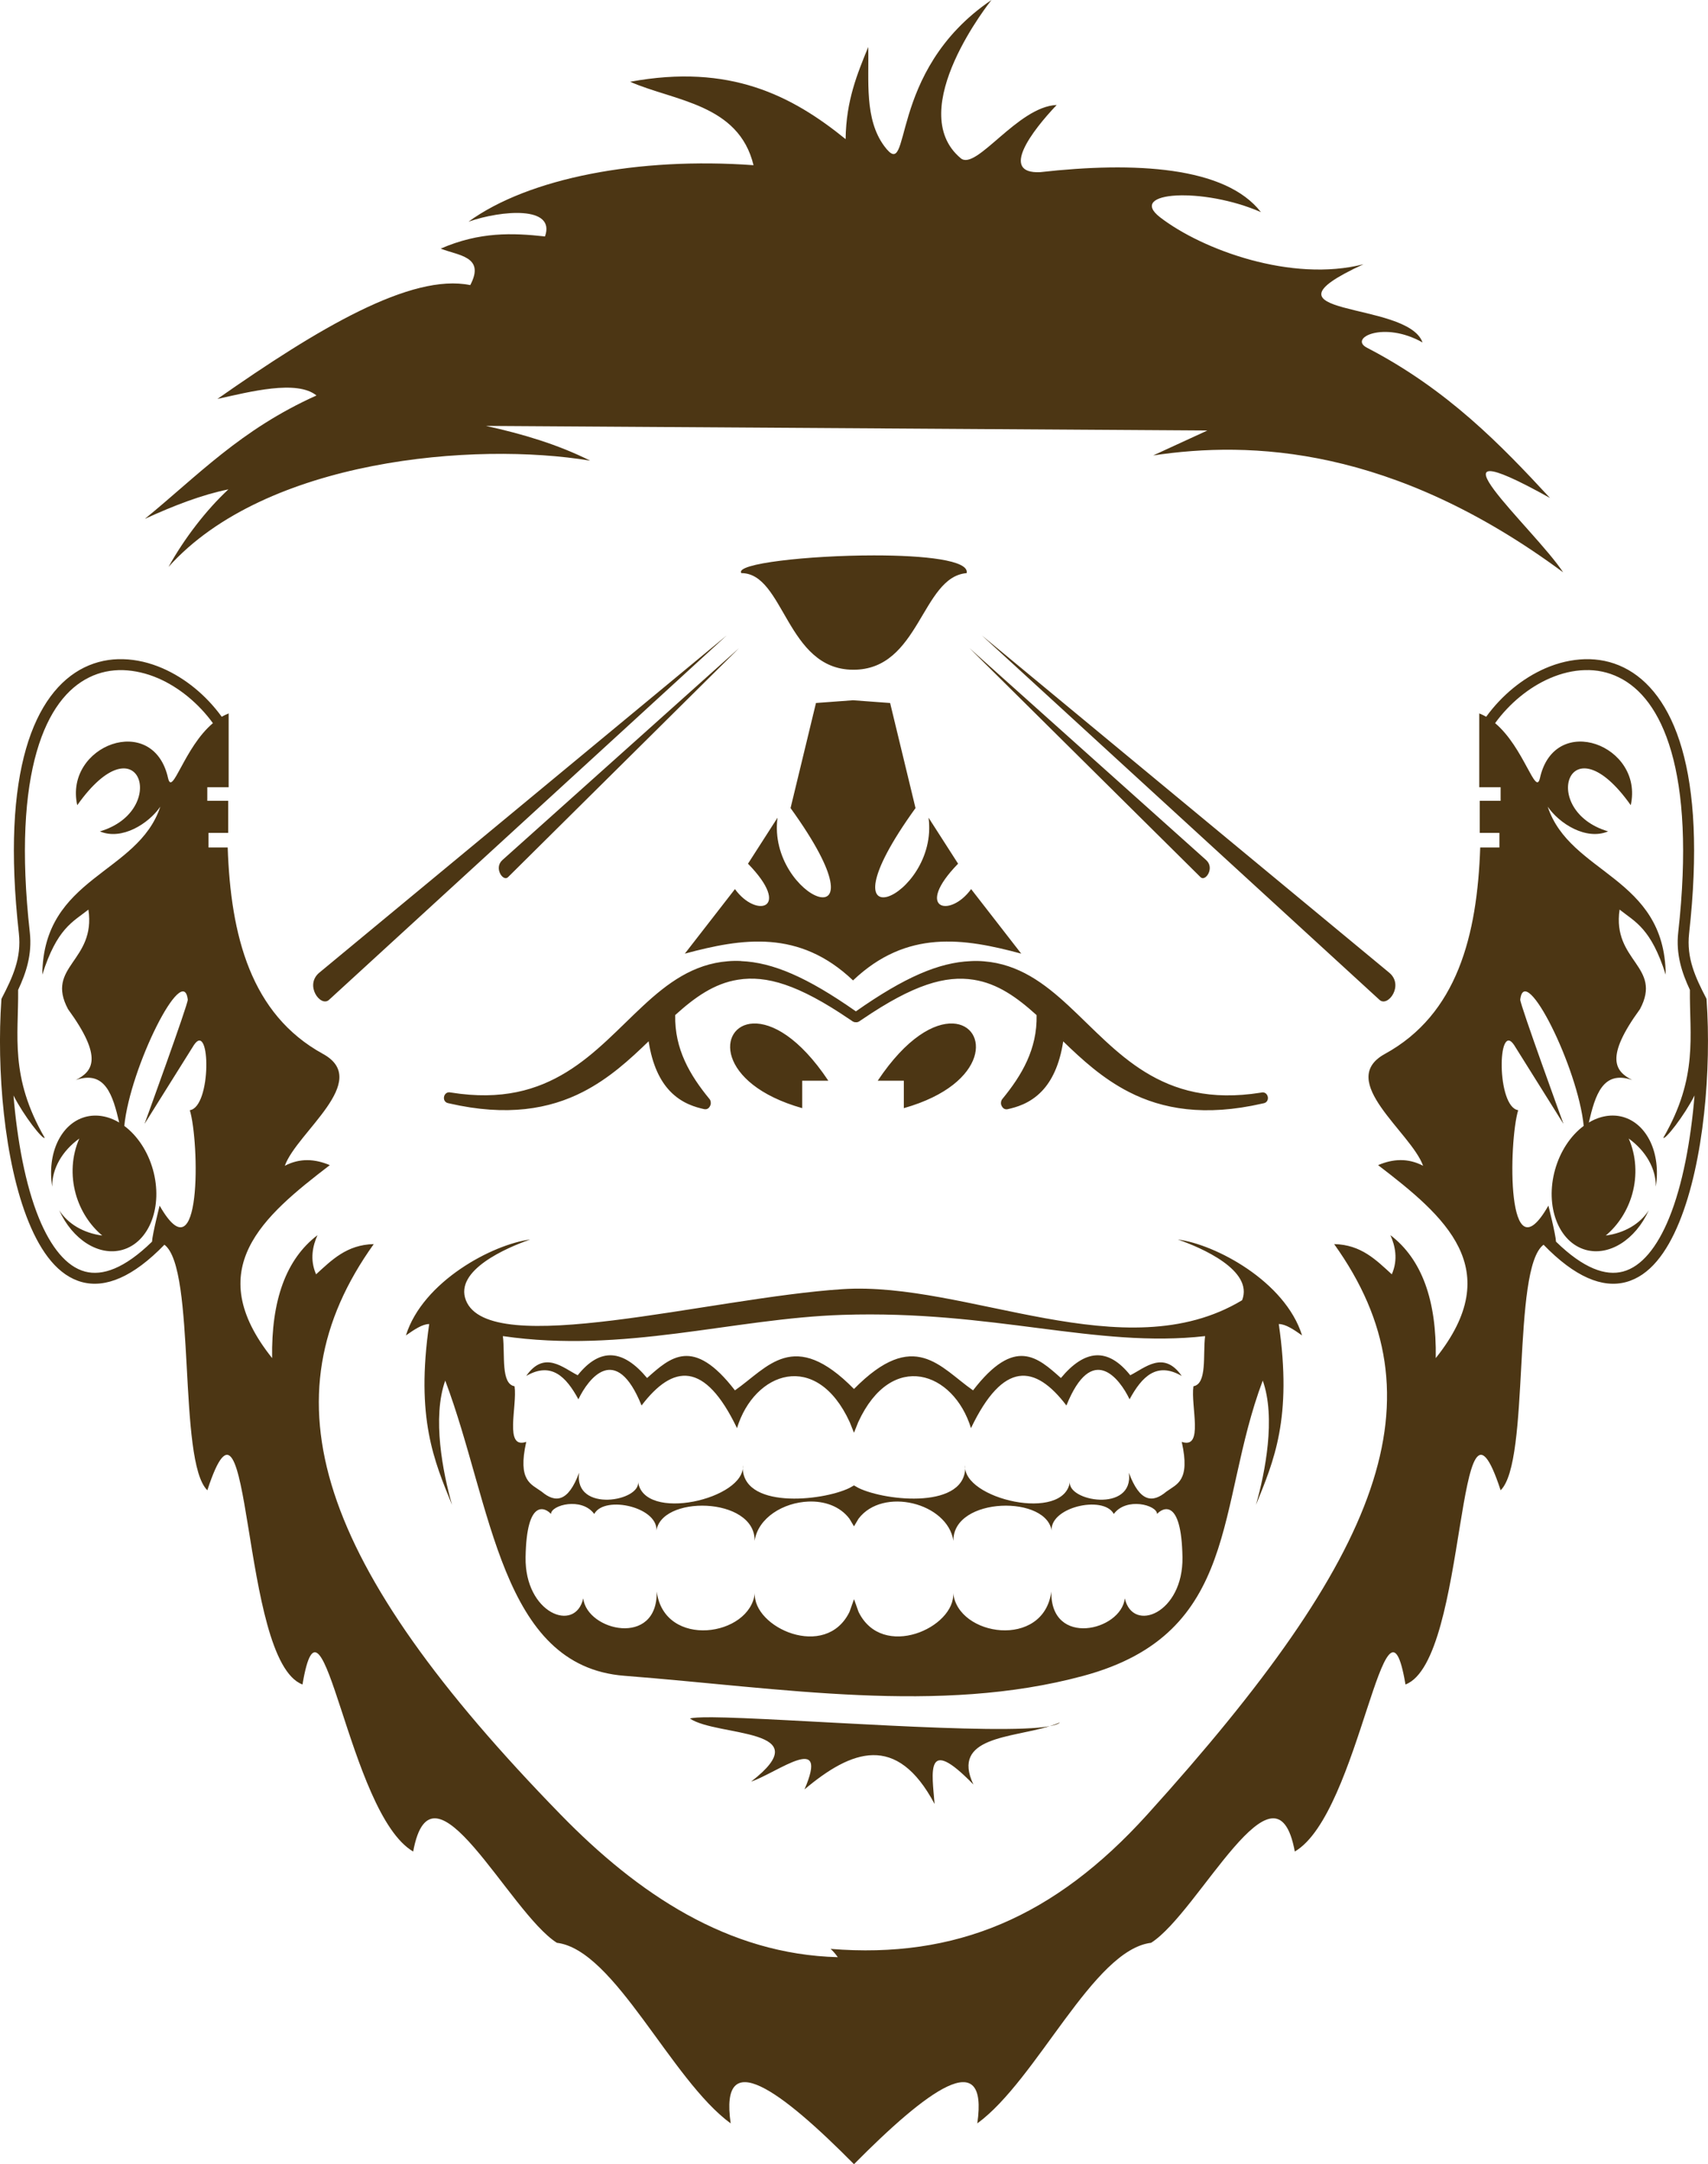 <svg version="1.1" id="图层_1" x="0px" y="0px" width="163.662px" height="207.347px" viewBox="0 0 163.662 207.347" enable-background="new 0 0 163.662 207.347" xml:space="preserve" xmlns="http://www.w3.org/2000/svg" xmlns:xlink="http://www.w3.org/1999/xlink" xmlns:xml="http://www.w3.org/XML/1998/namespace">
  <path fill="#4C3614" d="M95.004,0C84.805,6.911,87.492,17.729,84.73,13.996c-1.926-2.604-1.452-6.302-1.538-9.491
	c-1.043,2.569-2.115,5.107-2.165,8.825C75.88,9.156,69.927,6.069,60.38,7.835c4.239,1.857,10.4,2.112,11.823,7.992
	c-11.018-0.797-21.539,1.22-27.309,5.411c3.166-1.101,8.375-1.542,7.327,1.415c-3.088-0.339-6.247-0.463-9.991,1.165
	c1.679,0.677,4.289,0.732,2.831,3.497c-5.676-1.162-14.595,4.156-24.228,10.906c3.089-0.681,7.609-1.864,9.492-0.331
	c-7.298,3.277-11.41,7.718-16.445,11.821c2.807-1.289,5.511-2.321,8.004-2.825c-2.127,1.979-4.217,4.691-5.737,7.43
	c9.29-10.362,29.38-12.021,40.402-10.182c-3.081-1.545-6.466-2.56-9.991-3.33l69.135,0.442l-5.194,2.388
	c9.296-1.398,22.925-0.907,39.283,11.198c-2.749-4.181-14.438-14.462-1.261-7.123c-4.662-5.039-9.801-10.383-17.54-14.397
	c-1.784-0.926,1.633-2.597,5.327-0.502c-1.443-4.082-16.83-2.349-5.66-7.493c-6.857,1.758-15.426-1.37-19.483-4.495
	c-3.244-2.5,4.173-2.912,9.658-0.498c-3.405-4.397-12.134-4.846-21.147-3.831c-3.909,0.185-0.811-3.929,1.577-6.435
	c-3.747,0.149-7.706,6.347-9.194,5.104C86.532,10.538,95.004,0,95.004,0L95.004,0z M83.725,53.211
	c-6.238,0.004-13.352,0.786-12.687,1.698c4.115,0,4.3,9.229,10.701,9.257c6.401,0.038,6.545-8.896,10.886-9.257
	C92.9,53.672,88.576,53.207,83.725,53.211z M69.634,60.878L30.596,93.189c-1.444,1.201,0.125,3.342,0.93,2.605L69.634,60.878z
	 M94.08,60.878l38.107,34.917c0.806,0.738,2.375-1.404,0.93-2.605L94.08,60.878z M70.813,62.098L48.136,82.404
	c-0.839,0.755,0.074,2.099,0.54,1.637L70.813,62.098z M92.9,62.098l22.137,21.943c0.469,0.462,1.381-0.882,0.541-1.637L92.9,62.098z
	 M11.799,63.155c-1.271-0.038-2.538,0.213-3.727,0.795c-2.379,1.168-4.394,3.669-5.578,7.785c-1.185,4.116-1.558,9.869-0.685,17.701
	c0.261,2.341-0.595,4.187-1.624,6.17l-0.045,0.093l-0.009,0.105c-0.458,6.564,0.237,15.472,2.625,21.298
	c1.195,2.914,2.829,5.129,5.113,5.734c2.243,0.592,4.882-0.482,7.885-3.582c3.069,2.275,1.246,20.758,4.114,23.523
	c4.332-13.234,3.061,16.336,9.117,18.607c1.931-11.443,4.368,12.367,10.606,16.004c1.805-9.773,9.18,5.832,13.769,8.746
	c5.551,0.672,10.917,13.117,16.655,17.303c-1.097-7.564,4.82-3.156,11.815,3.908c6.995-7.064,12.913-11.473,11.815-3.908
	c5.737-4.186,11.104-16.631,16.654-17.303c4.59-2.914,11.963-18.52,13.77-8.746c6.238-3.637,8.676-27.447,10.605-16.004
	c6.057-2.271,4.784-31.842,9.117-18.607c2.867-2.766,1.045-21.248,4.114-23.523c3.003,3.1,5.642,4.176,7.884,3.582
	c2.285-0.605,3.92-2.82,5.113-5.734c2.389-5.826,3.084-14.734,2.625-21.298l-0.008-0.105l-0.044-0.093
	c-1.03-1.983-1.886-3.829-1.624-6.17c0.873-7.832,0.499-13.585-0.686-17.701c-1.184-4.116-3.199-6.617-5.578-7.785
	c-1.188-0.585-2.455-0.828-3.727-0.795c-1.271,0.038-2.551,0.339-3.765,0.864c-2.198,0.952-4.202,2.606-5.687,4.652
	c-0.213-0.121-0.434-0.231-0.664-0.319v7.071h2.046v1.302h-2.001v3.071h1.885v1.396h-1.838c-0.289,8.453-2.209,15.981-9.129,19.778
	c-4.705,2.581,2.514,7.518,3.654,10.719c-1.438-0.752-2.875-0.674-4.311-0.061c6.402,4.908,12.363,9.936,5.525,18.488
	c0.089-5.525-1.33-9.479-4.342-11.777c0.435,0.986,0.762,2.309,0.131,3.75c-1.508-1.373-2.936-2.842-5.525-2.895
	c10.55,14.744,4.652,29.723-17.915,54.664c-8.885,9.818-18.339,13.826-30.333,12.861c0.258,0.234,0.482,0.504,0.687,0.793
	c-10.51-0.271-19.134-6.047-26.55-13.654c-23.478-24.084-28.464-39.92-17.915-54.664c-2.589,0.061-4.018,1.521-5.526,2.895
	c-0.63-1.441-0.304-2.764,0.132-3.748c-3.013,2.297-4.432,6.252-4.343,11.775c-6.836-8.551-0.876-13.58,5.527-18.486
	c-1.437-0.609-2.874-0.689-4.311,0.061c1.14-3.203,8.359-8.14,3.653-10.721c-6.918-3.797-8.839-11.324-9.127-19.778h-1.838v-1.396
	h1.885v-3.072h-2.001v-1.301h2.046v-7.072c-0.23,0.093-0.45,0.198-0.665,0.32c-1.483-2.045-3.488-3.701-5.686-4.652
	C14.35,63.495,13.072,63.186,11.799,63.155L11.799,63.155z M11.79,64.203c1.119,0.038,2.258,0.303,3.364,0.78
	c2,0.867,3.87,2.408,5.247,4.301c-2.771,2.338-3.891,7.091-4.299,5.256c-1.418-6.368-9.975-3.138-8.7,2.605
	c5.925-8.371,8.884,0.526,2.169,2.51c2.106,0.884,4.664-0.737,5.79-2.37c-2.144,6.491-11.221,6.67-11.308,16.095
	c1.412-4.454,2.924-5.049,4.42-6.232c0.728,4.961-4.147,5.422-1.954,9.537c3.381,4.638,2.389,5.956,0.749,6.786
	c2.815-0.967,3.545,1.455,4.153,4.076c-1.072-0.637-2.223-0.824-3.272-0.531c-2.318,0.652-3.652,3.482-3.149,6.674
	c-0.021-1.709,0.943-3.418,2.6-4.609c-0.719,1.625-0.84,3.523-0.339,5.32c0.442,1.57,1.334,2.967,2.537,3.975
	c-1.8-0.24-3.3-1.125-4.124-2.426c1.278,2.834,3.804,4.422,6.047,3.797c2.604-0.73,3.918-4.172,2.933-7.689
	c-0.487-1.734-1.479-3.248-2.744-4.188c0.561-5.625,5.657-15.792,6.083-12.096c0.044,0.393-4.145,11.907-4.145,11.907l4.737-7.565
	c1.597-2.362,1.692,5.936-0.395,6.249c0.917,3.049,1.16,16.25-2.895,9.145c0,0-0.696,2.746-0.728,3.451
	c-2.66,2.598-4.769,3.301-6.422,2.863c-1.777-0.471-3.277-2.344-4.412-5.111c-1.305-3.186-2.085-7.469-2.44-11.758
	c0.991,1.953,2.821,4.281,2.993,4.057c-3.379-5.838-2.501-9.802-2.549-14.172c0.771-1.645,1.354-3.404,1.119-5.519
	c-0.864-7.742-0.469-13.373,0.659-17.295c1.129-3.923,2.967-6.115,5.027-7.126C9.569,64.392,10.67,64.173,11.79,64.203L11.79,64.203
	z M151.873,64.203c1.119-0.038,2.221,0.189,3.25,0.696c2.061,1.009,3.898,3.202,5.027,7.125c1.129,3.922,1.523,9.554,0.66,17.296
	c-0.236,2.113,0.348,3.873,1.119,5.518c-0.049,4.371,0.828,8.334-2.551,14.173c0.172,0.223,2.002-2.105,2.994-4.057
	c-0.355,4.289-1.136,8.572-2.441,11.756c-1.135,2.77-2.635,4.645-4.411,5.113c-1.655,0.438-3.763-0.266-6.423-2.863
	c-0.031-0.705-0.729-3.451-0.729-3.451c-4.053,7.104-3.811-6.096-2.895-9.145c-2.086-0.313-1.992-8.611-0.394-6.249l4.736,7.565
	c0,0-4.19-11.515-4.144-11.907c0.426-3.694,5.521,6.473,6.082,12.096c-1.266,0.939-2.257,2.453-2.744,4.188
	c-0.986,3.516,0.328,6.959,2.934,7.689c2.241,0.623,4.768-0.963,6.046-3.797c-0.824,1.301-2.324,2.184-4.124,2.426
	c1.203-1.008,2.094-2.404,2.537-3.975c0.5-1.797,0.379-3.697-0.339-5.32c1.656,1.191,2.62,2.9,2.599,4.609
	c0.503-3.191-0.831-6.02-3.146-6.676c-1.051-0.293-2.203-0.105-3.273,0.535c0.607-2.623,1.338-5.042,4.152-4.077
	c-1.641-0.83-2.633-2.149,0.748-6.787c2.193-4.115-2.682-4.577-1.953-9.538c1.496,1.185,3.008,1.778,4.42,6.234
	c-0.086-9.426-9.163-9.605-11.307-16.094c1.125,1.633,3.683,3.251,5.789,2.368c-6.716-1.984-3.757-10.88,2.168-2.511
	c1.275-5.742-7.281-8.972-8.699-2.605c-0.408,1.835-1.527-2.917-4.299-5.256c1.377-1.893,3.246-3.434,5.246-4.299
	c1.105-0.478,2.244-0.753,3.363-0.781V64.203z M81.739,67.09l-3.552,0.263L75.752,77.42c9.814,13.606-2.286,8.709-1.25,0.921
	l-2.829,4.407c4.25,4.363,0.79,5.252-1.25,2.434l-4.802,6.184c5.499-1.483,10.964-2.341,16.118,2.565
	c5.154-4.906,10.62-4.049,16.118-2.565l-4.802-6.184c-2.041,2.818-5.501,1.93-1.25-2.434l-2.829-4.407
	c1.036,7.789-11.064,12.687-1.25-0.921l-2.434-10.067L81.739,67.09z M71.018,92.073c-0.439-0.022-0.865-0.017-1.279,0.022
	c-3.314,0.262-5.784,2.105-8.104,4.258c-2.321,2.151-4.527,4.628-7.344,6.357c-2.816,1.728-6.225,2.74-11.079,1.962
	c-0.005,0-0.009,0-0.014,0c-0.717-0.189-0.943,0.922-0.209,1.029c0.003,0.002,0.006,0.002,0.01,0.002
	c0.003,0.002,0.007,0.002,0.01,0.002c0.003,0.002,0.004,0.004,0.007,0.004c0.011,0.002,0.021,0.004,0.033,0.006
	c0.003,0,0.005,0.002,0.008,0.002c5.543,1.273,9.604,0.531,12.798-1.104c2.511-1.286,4.483-3.092,6.297-4.85
	c0.352,2.3,1.119,3.796,2.031,4.758c1.171,1.236,2.539,1.57,3.266,1.738c0.004,0,0.009,0,0.013,0.002
	c0.008,0,0.015,0.002,0.024,0.004h0.001h0.004c0.004,0,0.008,0,0.014,0.002c0.003,0,0.006,0.002,0.01,0.002h0.001
	c0.014,0.002,0.028,0.004,0.042,0.004h0.009c0.016,0.002,0.028,0.002,0.042,0c0.007,0,0.014-0.002,0.02-0.002
	c0.005,0,0.01,0,0.013,0c0.004,0,0.005-0.002,0.008-0.002c0.011-0.002,0.021-0.004,0.033-0.004c0.009-0.004,0.017-0.004,0.026-0.006
	c0.004,0,0.01-0.004,0.014-0.004c0.007-0.004,0.015-0.004,0.021-0.006c0.006-0.004,0.011-0.004,0.016-0.008
	c0.004,0,0.007-0.002,0.011-0.002c0.011-0.004,0.023-0.018,0.035-0.023c0.002,0,0.006-0.004,0.009-0.004
	c0.001-0.002,0.001-0.002,0.003-0.002c0.002-0.002,0.005-0.004,0.006-0.004c0.003-0.002,0.007-0.004,0.01-0.004
	c0.002-0.002,0.005-0.004,0.007-0.004c0.004-0.002,0.01-0.006,0.013-0.006c0.001-0.002,0.002-0.002,0.002-0.002l0.009-0.004
	l0.004-0.004c0.014-0.006,0.027-0.021,0.039-0.035c0.011-0.008,0.021-0.023,0.033-0.041c0.002-0.002,0.005-0.002,0.007-0.006
	c0.006-0.002,0.012-0.014,0.017-0.021c0.005-0.004,0.009-0.016,0.014-0.023h0.002c0.001-0.002,0.002-0.004,0.004-0.006
	c0.005-0.006,0.011-0.014,0.017-0.023c0.003-0.004,0.007-0.014,0.01-0.021c0.002-0.002,0.004-0.004,0.006-0.006L68.017,106
	c0.005-0.008,0.009-0.016,0.013-0.021c0.003-0.006,0.005-0.008,0.006-0.016c0.001-0.002,0.002-0.002,0.002-0.004
	c0-0.002,0.002-0.004,0.002-0.006c0-0.002,0.002-0.002,0.002-0.004c0.007-0.016,0.012-0.023,0.019-0.037
	c0.001-0.004,0.002-0.006,0.004-0.016c0.004-0.006,0.007-0.023,0.009-0.023c0.001-0.002,0.002-0.004,0.002-0.006
	c0.002-0.002,0.003-0.004,0.004-0.006c0.001-0.004,0.002-0.004,0.002-0.006l0,0c0.005-0.023,0.01-0.041,0.014-0.049
	c0,0,0.001-0.002,0.002-0.004v-0.004c0.006-0.035,0.01-0.059,0.01-0.092c0-0.004,0-0.006,0-0.016c0-0.006,0-0.023,0-0.023
	c0-0.004-0.001-0.014-0.002-0.021c0-0.004-0.002-0.016-0.003-0.021c0-0.008-0.001-0.016-0.001-0.025v-0.002
	c-0.001-0.006-0.002-0.006-0.002-0.016c0-0.006-0.001-0.006-0.002-0.016c-0.002-0.006-0.004-0.016-0.006-0.023v-0.002v-0.002
	c-0.001-0.004-0.002-0.016-0.003-0.021c-0.001-0.004-0.003-0.008-0.004-0.018c-0.001-0.002-0.002-0.014-0.003-0.021
	c-0.001-0.002-0.001-0.004-0.002-0.008h-0.002c-0.003-0.006-0.006-0.023-0.009-0.023c-0.002-0.002-0.005-0.016-0.007-0.021v-0.002
	c0-0.002-0.002-0.002-0.002-0.004c-0.002-0.004-0.005-0.016-0.008-0.023c-0.001-0.004-0.001-0.004-0.002-0.006
	c-0.001-0.002-0.001-0.002-0.002-0.002c-0.007-0.016-0.015-0.023-0.022-0.039c-0.002,0-0.004-0.004-0.006-0.006
	c-0.007-0.014-0.016-0.023-0.024-0.037c-0.001-0.002-0.001-0.002-0.001-0.002l-0.002-0.004h-0.002
	c-0.001-0.002-0.001-0.004-0.002-0.004c-0.003-0.004-0.005-0.004-0.007-0.006c-1.867-2.274-3.354-4.783-3.283-8.041
	c1.864-1.688,3.725-3.028,6.03-3.389c2.691-0.424,5.747,0.445,10.643,3.772c0.089,0.061,0.171,0.106,0.262,0.175
	c0.016,0.015,0.034,0.023,0.051,0.037c0.003,0.002,0.005,0.003,0.008,0.004c0.069,0.046,0.141,0.068,0.208,0.083
	c0.026,0.003,0.051,0.003,0.079,0.003c0.111,0.017,0.229-0.003,0.354-0.08c0.002-0.003,0.004-0.002,0.008-0.003
	c0.018-0.016,0.035-0.022,0.051-0.038c0.091-0.061,0.172-0.117,0.262-0.175c4.896-3.328,7.953-4.196,10.643-3.772
	c2.305,0.361,4.166,1.702,6.031,3.391c0.068,3.255-1.418,5.763-3.284,8.035c-0.003,0.004-0.005,0.006-0.007,0.008l-0.002,0.002
	l-0.002,0.002l-0.002,0.002c-0.002,0-0.002,0.002-0.002,0.004c-0.008,0.014-0.016,0.021-0.021,0.037
	c-0.004,0.002-0.006,0.004-0.008,0.006c-0.008,0.016-0.016,0.021-0.021,0.037l-0.002,0.002c-0.001,0.002-0.001,0.004-0.002,0.006
	c-0.003,0.004-0.006,0.016-0.009,0.023c0,0-0.001,0.004-0.002,0.004v0.002c-0.003,0.004-0.005,0.016-0.008,0.021
	c-0.004,0.008-0.007,0.023-0.01,0.023c-0.001,0-0.002,0.002-0.002,0.002c-0.001,0.002-0.002,0.004-0.002,0.006
	c-0.001,0.004-0.003,0.016-0.003,0.023c-0.002,0.004-0.002,0.006-0.004,0.016c-0.001,0.004-0.002,0.016-0.004,0.023l0,0v0.004
	c-0.002,0.006-0.004,0.014-0.006,0.021c0,0.004-0.001,0.008-0.002,0.016c0,0.004-0.002,0.006-0.003,0.016v0.002
	c-0.001,0.008-0.001,0.018-0.001,0.023c0,0.004-0.002,0.016-0.002,0.023c-0.002,0.006-0.002,0.016-0.002,0.023
	c0,0.006,0,0.021,0,0.021c0,0.004,0,0.008,0,0.016c0,0.037,0.004,0.061,0.01,0.094v0.004c0.001,0,0.002,0.002,0.002,0.004
	c0.003,0.023,0.008,0.037,0.012,0.045v0.002c0.002,0.004,0.003,0.004,0.003,0.006c0.002,0.004,0.003,0.004,0.004,0.008
	c0.001,0.002,0.001,0.004,0.001,0.006c0.005,0.004,0.008,0.021,0.011,0.021c0.001,0.006,0.001,0.006,0.003,0.016
	c0.006,0.016,0.012,0.023,0.02,0.037c0,0.002,0,0.002,0.002,0.004c0,0.004,0.001,0.004,0.002,0.008l0.002,0.002
	c0.002,0.004,0.004,0.004,0.006,0.014c0.004,0.008,0.008,0.018,0.012,0.023l0.004,0.002c0.002,0.002,0.004,0.004,0.005,0.006
	c0.004,0.006,0.007,0.016,0.01,0.023c0.006,0.006,0.011,0.016,0.017,0.023c0.002,0,0.002,0.002,0.005,0.002
	c0.001,0.002,0.001,0.002,0.002,0.002c0.003,0.004,0.007,0.018,0.013,0.023c0.005,0.004,0.011,0.016,0.017,0.023
	c0.003,0.002,0.007,0.002,0.009,0.006c0.01,0.006,0.02,0.021,0.031,0.037c0.014,0.006,0.025,0.021,0.039,0.039l0.002,0.002
	c0.004,0.002,0.006,0.002,0.01,0.004h0.002c0.004,0.006,0.008,0.006,0.014,0.008c0.002,0.002,0.005,0.002,0.008,0.004
	c0.004,0.002,0.006,0.002,0.01,0.004c0.002,0.002,0.004,0.002,0.006,0.004c0.002,0,0.004,0,0.004,0
	c0.004,0.004,0.006,0.004,0.009,0.008c0.013,0.002,0.022,0.014,0.036,0.021c0.002,0,0.006,0.002,0.01,0.004
	c0.005,0.002,0.01,0.004,0.016,0.006c0.008,0.002,0.016,0.004,0.023,0.006c0.005,0.002,0.011,0.002,0.014,0.004
	c0.01,0.002,0.018,0.004,0.027,0.006s0.02,0.004,0.031,0.004c0.003,0,0.006,0.002,0.009,0.002c0.004,0.002,0.01,0.002,0.015,0
	c0.005,0.002,0.012,0.002,0.02,0.002c0.012,0,0.027,0,0.04,0h0.01c0.014,0,0.028-0.002,0.04-0.004h0.002c0.004,0,0.008,0,0.01-0.002
	c0.005,0,0.01-0.002,0.014-0.002h0.005h0.001c0.008-0.002,0.016-0.002,0.021-0.004c0.005-0.002,0.01-0.004,0.015-0.004
	c0.726-0.166,2.093-0.502,3.265-1.738c0.912-0.96,1.68-2.455,2.031-4.752c1.814,1.758,3.787,3.564,6.297,4.848
	c3.195,1.639,7.254,2.379,12.799,1.105c0.002,0,0.006-0.002,0.008-0.002c0.012-0.004,0.021-0.004,0.032-0.006
	c0.003,0,0.007,0,0.009-0.002c0.003-0.002,0.008-0.002,0.01-0.002c0.004-0.002,0.008-0.002,0.01-0.002
	c0.732-0.105,0.508-1.219-0.209-1.031c-0.006,0-0.01,0.002-0.015,0.004c-4.854,0.773-8.263-0.238-11.079-1.966
	c-2.815-1.729-5.022-4.206-7.344-6.357c-2.32-2.153-4.789-3.995-8.104-4.258c-0.414-0.037-0.84-0.046-1.279-0.021L93,92.084
	c-3.018,0.127-6.305,1.524-10.988,4.812c-4.688-3.29-7.975-4.688-10.996-4.815L71.018,92.073z M72.164,98.06
	c-3.397,0.16-3.6,5.758,4.706,8.11v-2.632h2.5C76.602,99.385,73.944,97.977,72.164,98.06z M91.312,98.06
	c-1.78-0.081-4.438,1.325-7.206,5.478h2.5v2.632C94.912,103.817,94.709,98.219,91.312,98.06z M50.804,118.755
	c-3.582,0.455-10.286,3.996-11.91,9.189c0.785-0.547,1.569-1.09,2.232-1.092c-1.309,9.037,0.479,13.119,2.188,17.326
	c-0.886-3.105-1.915-8.361-0.651-11.908c4.509,11.971,5.284,27.359,17.166,28.283c15.046,1.168,30.128,3.758,44.002,0
	c15.094-4.086,12.657-16.313,17.167-28.283c1.264,3.547,0.234,8.803-0.651,11.908c1.71-4.207,3.497-8.289,2.187-17.326
	c0.664,0.002,1.449,0.543,2.232,1.092c-1.623-5.193-8.327-8.734-11.908-9.189c2.268,0.783,7.277,2.955,6.163,5.816
	c-11.253,6.773-26.406-1.834-38.283-1.061c-12.738,0.83-33.863,6.797-36.097,1.061C43.525,121.71,48.536,119.539,50.804,118.755
	L50.804,118.755z M80.737,125.974c14.47-0.473,24.321,3.217,34.736,2.035c-0.22,1.82,0.211,4.568-1.118,4.805
	c-0.277,1.91,1.027,6.063-1.119,5.328c0.838,3.768-0.467,4.029-1.479,4.77c-1.31,1.105-2.538,1.018-3.585-1.809
	c0.504,3.885-6.049,2.725-5.643,0.797c-0.466,4.037-10.381,1.697-10.043-1.521c0.235,4.248-7.586,3.463-10.222,2.18l-0.435-0.244
	l-0.435,0.244c-2.634,1.283-10.456,2.068-10.222-2.18c0.338,3.219-9.576,5.559-10.042,1.521c0.407,1.928-6.146,3.086-5.641-0.797
	c-1.047,2.826-2.277,2.914-3.585,1.809c-1.013-0.74-2.319-1.002-1.481-4.77c-2.146,0.734-0.841-3.418-1.118-5.328
	c-1.33-0.236-0.898-2.984-1.119-4.805C59.796,129.699,70.203,126.318,80.737,125.974L80.737,125.974z M58.646,129.851
	c-1.107-0.066-2.204,0.547-3.289,1.908c-1.387-0.689-3.194-2.434-4.935,0.068c2.397-1.391,3.821,0.061,5.001,2.236
	c0.951-1.994,3.602-5.486,6.052,0.594c3.009-3.955,6.048-4.293,9.145,2.17c1.654-5.424,7.605-7.52,10.8-0.58l0.409,1.023
	l0.411-1.027c3.195-6.932,9.146-4.838,10.8,0.584c3.097-6.463,6.136-6.125,9.145-2.17c2.45-6.08,5.101-2.588,6.052-0.594
	c1.18-2.174,2.604-3.627,5-2.234c-1.739-2.502-3.547-0.756-4.934-0.07c-1.084-1.361-2.182-1.973-3.289-1.908
	c-1.108,0.068-2.227,0.814-3.355,2.172c-2.217-1.967-4.408-4.033-8.42,1.184c-3.154-2.193-5.623-6.014-11.409-0.131
	c-5.786-5.883-8.253-2.064-11.407,0.131c-4.012-5.217-6.203-3.15-8.42-1.184C60.874,130.666,59.755,129.919,58.646,129.851
	L58.646,129.851z M77.46,143.861c1.528-0.063,3.027,0.439,3.935,1.645l0.435,0.73l0.435-0.732c2.325-3.078,8.537-1.535,9.092,2.121
	c-0.069-4.271,9.189-4.426,9.43-0.799c-0.435-2.395,4.943-3.639,5.938-1.777c1.201-1.637,4.133-0.863,4.146,0
	c0.507-0.578,2.34-1.592,2.434,4.145c0.088,5.371-4.752,7.301-5.525,3.947c-0.36,3.121-7.138,4.701-7.04-0.658
	c-0.735,5.527-8.978,4.313-9.404,0.131c0.222,3.313-6.792,6.488-9.069,1.814l-0.434-1.219l-0.433,1.219
	c-2.278,4.674-9.292,1.498-9.069-1.814c-0.426,4.182-8.669,5.396-9.404-0.131c0.098,5.357-6.679,3.777-7.04,0.658
	c-0.773,3.354-5.614,1.424-5.526-3.947c0.093-5.736,1.927-4.723,2.434-4.145c0.012-0.863,2.944-1.637,4.145,0
	c0.995-1.861,6.373-0.617,5.938,1.777c0.239-3.627,9.5-3.473,9.43,0.799C72.642,145.398,75.081,143.953,77.46,143.861L77.46,143.861
	z M68.144,164.527c-1.069-0.006-1.787,0.037-2.036,0.121c2.622,1.77,12.573,0.854,5.861,6.047c2.595-0.898,7.52-4.807,5.118,0.742
	c4.504-3.783,8.833-5.432,12.466,1.396c-0.232-2.959-0.959-6.695,3.721-1.861c-2.177-4.609,3.672-4.447,7.316-5.596
	c-4.741,0.932-25.651-0.803-32.446-0.852V164.527z M100.59,165.376c0.477-0.092,0.848-0.203,0.966-0.357
	C101.261,165.154,100.932,165.269,100.59,165.376z" class="color c1"/>
</svg>